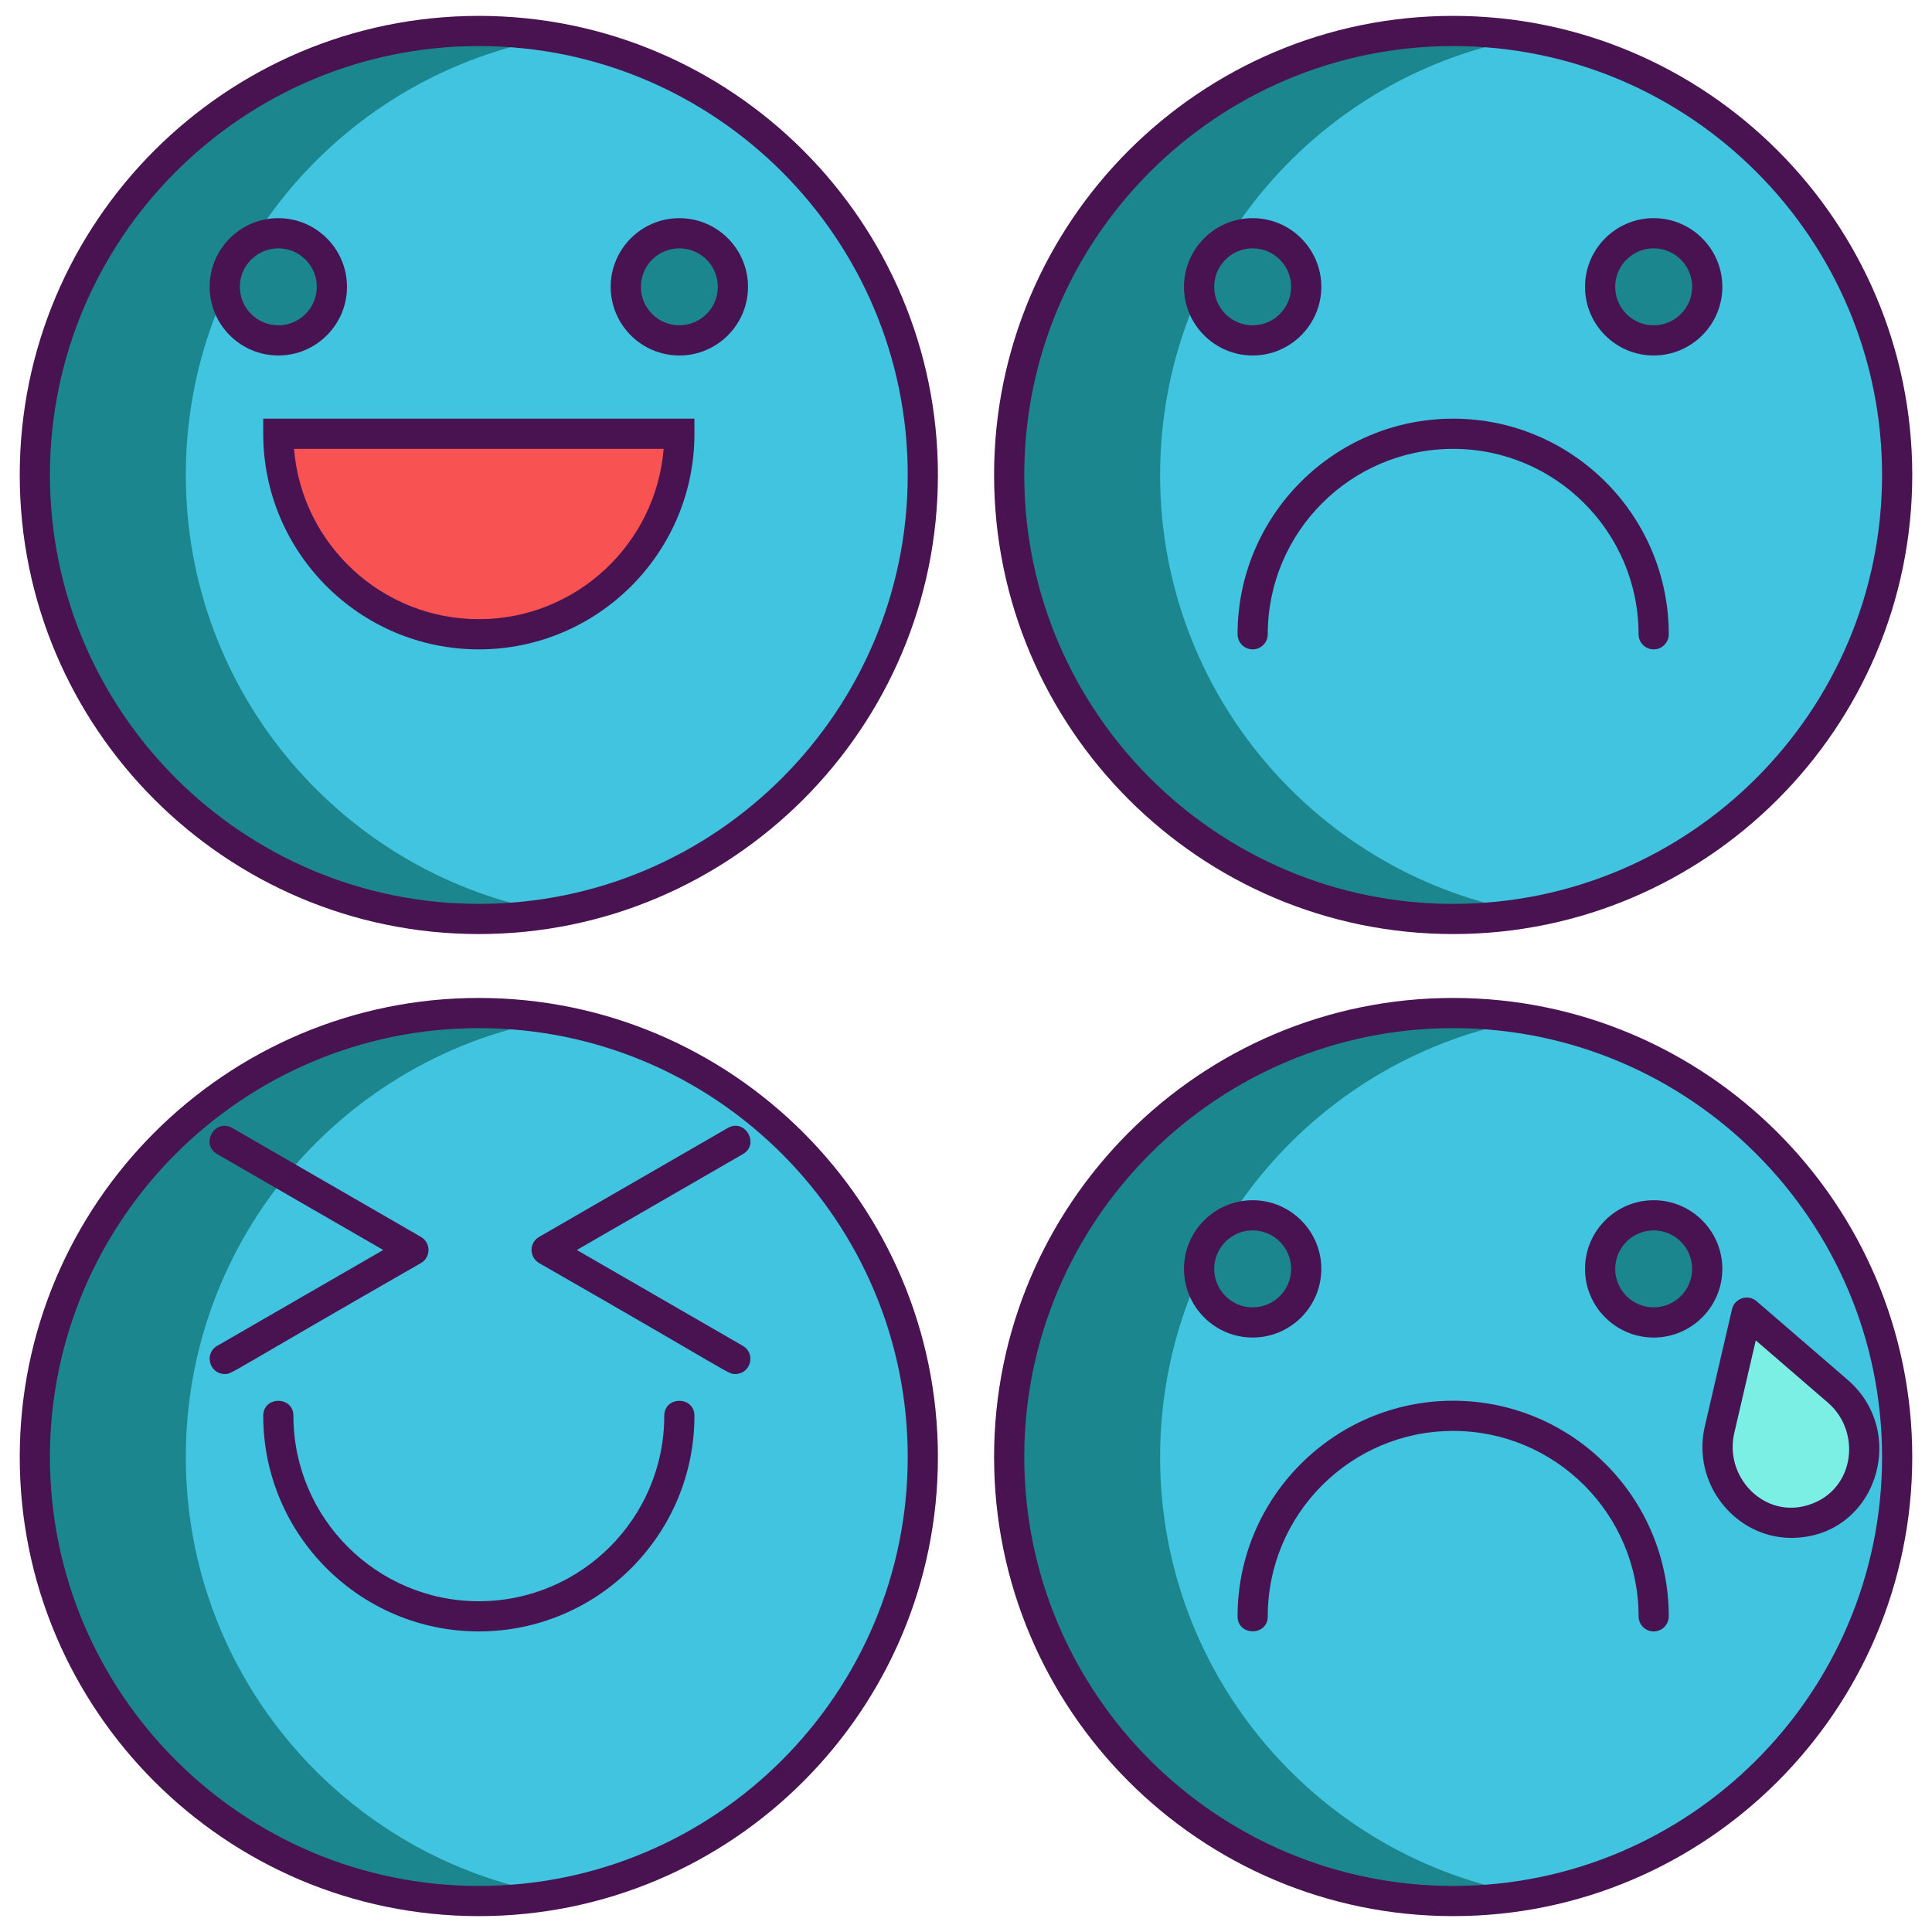 <?xml version="1.0" encoding="utf-8"?>
<!-- Generator: Adobe Illustrator 18.0.0, SVG Export Plug-In . SVG Version: 6.00 Build 0)  -->
<!DOCTYPE svg PUBLIC "-//W3C//DTD SVG 1.1//EN" "http://www.w3.org/Graphics/SVG/1.1/DTD/svg11.dtd">
<svg version="1.1" id="Layer_1" xmlns="http://www.w3.org/2000/svg" xmlns:xlink="http://www.w3.org/1999/xlink" x="0px" y="0px"
	 viewBox="0 0 256 256" style="enable-background:new 0 0 256 256;" xml:space="preserve">
<style type="text/css">
	.st0{fill:#1C868E;}
	.st1{fill:#40C4DF;}
	.st2{fill:#F85252;}
	.st3{fill:#491352;}
	.st4{fill:#7BEFE4;}
	.st5{fill:none;stroke:#491352;stroke-width:4;stroke-linecap:round;stroke-linejoin:round;stroke-miterlimit:10;}
	.st6{fill:#FFFFFF;}
	.st7{fill:#56C1B3;}
	.st8{fill:#D73735;}
	.st9{fill:#D8D6D7;}
	.st10{fill:#EDAF85;}
	.st11{fill:#F7C09A;}
	.st12{fill:none;stroke:#491352;stroke-width:4;stroke-miterlimit:10;}
</style>
<g id="XMLID_188_">
	<path id="XMLID_71_" class="st0" d="M122.28,62.934c0,29.08-21.1,53.24-48.83,57.98c-3.25,0.56-6.59,0.85-10,0.85
		c-32.49,0-58.83-26.34-58.83-58.83c0-32.49,26.34-58.83,58.83-58.83c3.41,0,6.75,0.29,10,0.85
		C101.18,9.694,122.28,33.854,122.28,62.934z"/>
	<path id="XMLID_74_" class="st0" d="M251.38,62.934c0,29.08-21.1,53.24-48.83,57.98c-3.25,0.56-6.59,0.85-10,0.85
		c-32.49,0-58.83-26.34-58.83-58.83c0-32.49,26.34-58.83,58.83-58.83c3.41,0,6.75,0.29,10,0.85
		C230.28,9.694,251.38,33.854,251.38,62.934z"/>
	<path id="XMLID_73_" class="st0" d="M122.28,193.064c0,29.08-21.1,53.24-48.83,57.98c-3.25,0.56-6.59,0.85-10,0.85
		c-32.49,0-58.83-26.34-58.83-58.83c0-32.49,26.34-58.83,58.83-58.83c3.41,0,6.75,0.29,10,0.85
		C101.18,139.824,122.28,163.984,122.28,193.064z"/>
	<path id="XMLID_64_" class="st1" d="M122.28,62.934c0,29.08-21.1,53.24-48.83,57.98c-27.73-4.74-48.83-28.9-48.83-57.98
		c0-29.08,21.1-53.24,48.83-57.98C101.18,9.694,122.28,33.854,122.28,62.934z"/>
	<path id="XMLID_28_" class="st1" d="M251.38,62.934c0,29.08-21.1,53.24-48.83,57.98c-27.73-4.74-48.83-28.9-48.83-57.98
		c0-29.08,21.1-53.24,48.83-57.98C230.28,9.694,251.38,33.854,251.38,62.934z"/>
	<path id="XMLID_54_" class="st1" d="M122.28,193.064c0,29.08-21.1,53.24-48.83,57.98c-27.73-4.74-48.83-28.9-48.83-57.98
		c0-29.08,21.1-53.24,48.83-57.98C101.18,139.824,122.28,163.984,122.28,193.064z"/>
	<circle id="XMLID_1090_" class="st0" cx="36.879" cy="38.005" r="7.098"/>
	<circle id="XMLID_1092_" class="st0" cx="90.016" cy="38.005" r="7.098"/>
	<path id="XMLID_1095_" class="st2" d="M36.879,57.476c0,14.673,11.895,26.569,26.569,26.569S90.016,72.15,90.016,57.476H36.879z"/>
	<circle id="XMLID_1101_" class="st0" cx="165.984" cy="38.005" r="7.098"/>
	<circle id="XMLID_1100_" class="st0" cx="219.121" cy="38.005" r="7.098"/>
	<path id="XMLID_75_" class="st0" d="M251.38,193.064c0,29.08-21.1,53.24-48.83,57.98c-3.25,0.56-6.59,0.85-10,0.85
		c-32.49,0-58.83-26.34-58.83-58.83c0-32.49,26.34-58.83,58.83-58.83c3.41,0,6.75,0.29,10,0.85
		C230.28,139.824,251.38,163.984,251.38,193.064z"/>
	<path id="XMLID_22_" class="st1" d="M251.38,193.064c0,29.08-21.1,53.24-48.83,57.98c-27.73-4.74-48.83-28.9-48.83-57.98
		c0-29.08,21.1-53.24,48.83-57.98C230.28,139.824,251.38,163.984,251.38,193.064z"/>
	<circle id="XMLID_1111_" class="st0" cx="165.984" cy="168.134" r="7.098"/>
	<circle id="XMLID_1110_" class="st0" cx="219.121" cy="168.134" r="7.098"/>
	<path id="XMLID_1106_" class="st4" d="M243.509,184.337c5.491,4.738,4.387,13.83-2.303,16.63c-0.271,0.114-0.549,0.217-0.834,0.31
		c-0.284,0.093-0.57,0.173-0.856,0.241c-7.054,1.685-13.308-5.007-11.668-12.071l3.601-15.516L243.509,184.337z"/>
	<g id="XMLID_187_">
		<path id="XMLID_294_" class="st3" d="M63.448,2.104c-33.543,0-60.832,27.289-60.832,60.832s27.289,60.831,60.832,60.831
			c33.542,0,60.831-27.289,60.831-60.831S96.99,2.104,63.448,2.104z M63.448,119.767c-31.337,0-56.832-25.494-56.832-56.831
			S32.111,6.104,63.448,6.104s56.831,25.495,56.831,56.832S94.785,119.767,63.448,119.767z"/>
		<path id="XMLID_299_" class="st3" d="M45.977,38.005c0-5.017-4.081-9.098-9.098-9.098s-9.098,4.081-9.098,9.098
			s4.081,9.098,9.098,9.098S45.977,43.022,45.977,38.005z M31.781,38.005c0-2.811,2.287-5.098,5.098-5.098s5.098,2.287,5.098,5.098
			s-2.287,5.098-5.098,5.098S31.781,40.816,31.781,38.005z"/>
		<path id="XMLID_318_" class="st3" d="M90.017,28.908c-5.017,0-9.098,4.081-9.098,9.098s4.081,9.098,9.098,9.098
			s9.098-4.081,9.098-9.098S95.033,28.908,90.017,28.908z M90.017,43.103c-2.811,0-5.098-2.287-5.098-5.098s2.287-5.098,5.098-5.098
			s5.098,2.287,5.098,5.098S92.827,43.103,90.017,43.103z"/>
		<path id="XMLID_322_" class="st3" d="M34.879,57.476c0,15.753,12.816,28.569,28.569,28.569s28.568-12.816,28.568-28.569v-2H34.879
			V57.476z M87.936,59.476c-1.021,12.616-11.613,22.569-24.487,22.569S39.98,72.092,38.96,59.476H87.936z"/>
		<path id="XMLID_326_" class="st3" d="M192.552,123.767c33.543,0,60.832-27.289,60.832-60.831S226.095,2.104,192.552,2.104
			c-33.542,0-60.831,27.289-60.831,60.832S159.01,123.767,192.552,123.767z M192.552,6.104c31.337,0,56.832,25.495,56.832,56.832
			s-25.495,56.831-56.832,56.831s-56.831-25.494-56.831-56.831S161.215,6.104,192.552,6.104z"/>
		<path id="XMLID_329_" class="st3" d="M165.983,47.103c5.017,0,9.098-4.081,9.098-9.098s-4.081-9.098-9.098-9.098
			s-9.098,4.081-9.098,9.098S160.967,47.103,165.983,47.103z M165.983,32.908c2.811,0,5.098,2.287,5.098,5.098
			s-2.287,5.098-5.098,5.098s-5.098-2.287-5.098-5.098S163.173,32.908,165.983,32.908z"/>
		<path id="XMLID_332_" class="st3" d="M219.121,47.103c5.017,0,9.098-4.081,9.098-9.098s-4.081-9.098-9.098-9.098
			s-9.098,4.081-9.098,9.098S214.104,47.103,219.121,47.103z M219.121,32.908c2.811,0,5.098,2.287,5.098,5.098
			s-2.287,5.098-5.098,5.098s-5.098-2.287-5.098-5.098S216.311,32.908,219.121,32.908z"/>
		<path id="XMLID_333_" class="st3" d="M163.983,84.045c0,1.104,0.896,2,2,2s2-0.896,2-2c0-13.547,11.021-24.569,24.568-24.569
			c13.548,0,24.569,11.021,24.569,24.569c0,1.104,0.896,2,2,2s2-0.896,2-2c0-15.753-12.816-28.569-28.569-28.569
			S163.983,68.292,163.983,84.045z"/>
		<path id="XMLID_337_" class="st3" d="M63.448,132.233c-33.543,0-60.832,27.289-60.832,60.831s27.289,60.832,60.832,60.832
			c33.542,0,60.831-27.289,60.831-60.832S96.99,132.233,63.448,132.233z M63.448,249.896c-31.337,0-56.832-25.495-56.832-56.832
			s25.495-56.831,56.832-56.831s56.831,25.494,56.831,56.831S94.785,249.896,63.448,249.896z"/>
		<path id="XMLID_339_" class="st3" d="M88.017,187.604c0,13.547-11.021,24.568-24.568,24.568
			c-13.548,0-24.569-11.021-24.569-24.568c0-2.644-4-2.648-4,0c0,15.752,12.816,28.568,28.569,28.568s28.568-12.816,28.568-28.568
			C92.017,184.96,88.017,184.957,88.017,187.604z"/>
		<path id="XMLID_340_" class="st3" d="M56.779,165.63c0-0.714-0.381-1.375-1-1.732l-25-14.434c-2.289-1.321-4.294,2.14-2,3.464
			l22,12.702l-22,12.702c-1.764,1.018-1.043,3.732,1.002,3.732c1.013,0-0.163,0.288,25.998-14.702
			C56.398,167.005,56.779,166.345,56.779,165.63z"/>
		<path id="XMLID_341_" class="st3" d="M96.431,149.464l-25,14.434c-0.619,0.357-1,1.018-1,1.732s0.381,1.375,1,1.732
			c26.19,15.007,24.986,14.702,25.998,14.702c2.044,0,2.766-2.715,1.002-3.732l-22-12.702l22-12.702
			C100.728,151.603,98.714,148.141,96.431,149.464z"/>
		<path id="XMLID_345_" class="st3" d="M192.552,132.233c-33.542,0-60.831,27.289-60.831,60.831s27.289,60.832,60.831,60.832
			c33.543,0,60.832-27.289,60.832-60.832S226.095,132.233,192.552,132.233z M192.552,249.896c-31.337,0-56.831-25.495-56.831-56.832
			s25.494-56.831,56.831-56.831s56.832,25.494,56.832,56.831S223.889,249.896,192.552,249.896z"/>
		<path id="XMLID_358_" class="st3" d="M175.081,168.133c0-5.016-4.081-9.097-9.098-9.097s-9.098,4.081-9.098,9.097
			c0,5.017,4.081,9.098,9.098,9.098S175.081,173.15,175.081,168.133z M160.886,168.133c0-2.811,2.287-5.097,5.098-5.097
			s5.098,2.287,5.098,5.097c0,2.811-2.287,5.098-5.098,5.098S160.886,170.944,160.886,168.133z"/>
		<path id="XMLID_366_" class="st3" d="M219.121,159.036c-5.017,0-9.098,4.081-9.098,9.097c0,5.017,4.081,9.098,9.098,9.098
			s9.098-4.081,9.098-9.098C228.219,163.117,224.138,159.036,219.121,159.036z M219.121,173.231c-2.811,0-5.098-2.287-5.098-5.098
			c0-2.811,2.287-5.097,5.098-5.097s5.098,2.287,5.098,5.097C224.219,170.944,221.932,173.231,219.121,173.231z"/>
		<path id="XMLID_368_" class="st3" d="M192.552,185.604c-15.753,0-28.568,12.816-28.568,28.568c0,2.644,4,2.648,4,0
			c0-13.547,11.021-24.568,24.568-24.568c13.548,0,24.569,11.021,24.569,24.568c0,1.104,0.896,2,2,2s2-0.896,2-2
			C221.121,198.42,208.305,185.604,192.552,185.604z"/>
		<path id="XMLID_372_" class="st3" d="M229.501,173.479l-3.602,15.516c-1.775,7.651,4.094,14.781,11.436,14.781
			c11.191,0,15.689-13.871,7.48-20.953l-12.06-10.406C231.619,171.436,229.841,172.015,229.501,173.479z M242.202,185.852
			c4.663,4.023,3.492,12.131-3.15,13.722c-5.598,1.341-10.565-4.031-9.256-9.674l2.853-12.291L242.202,185.852z"/>
	</g>
</g>
</svg>
